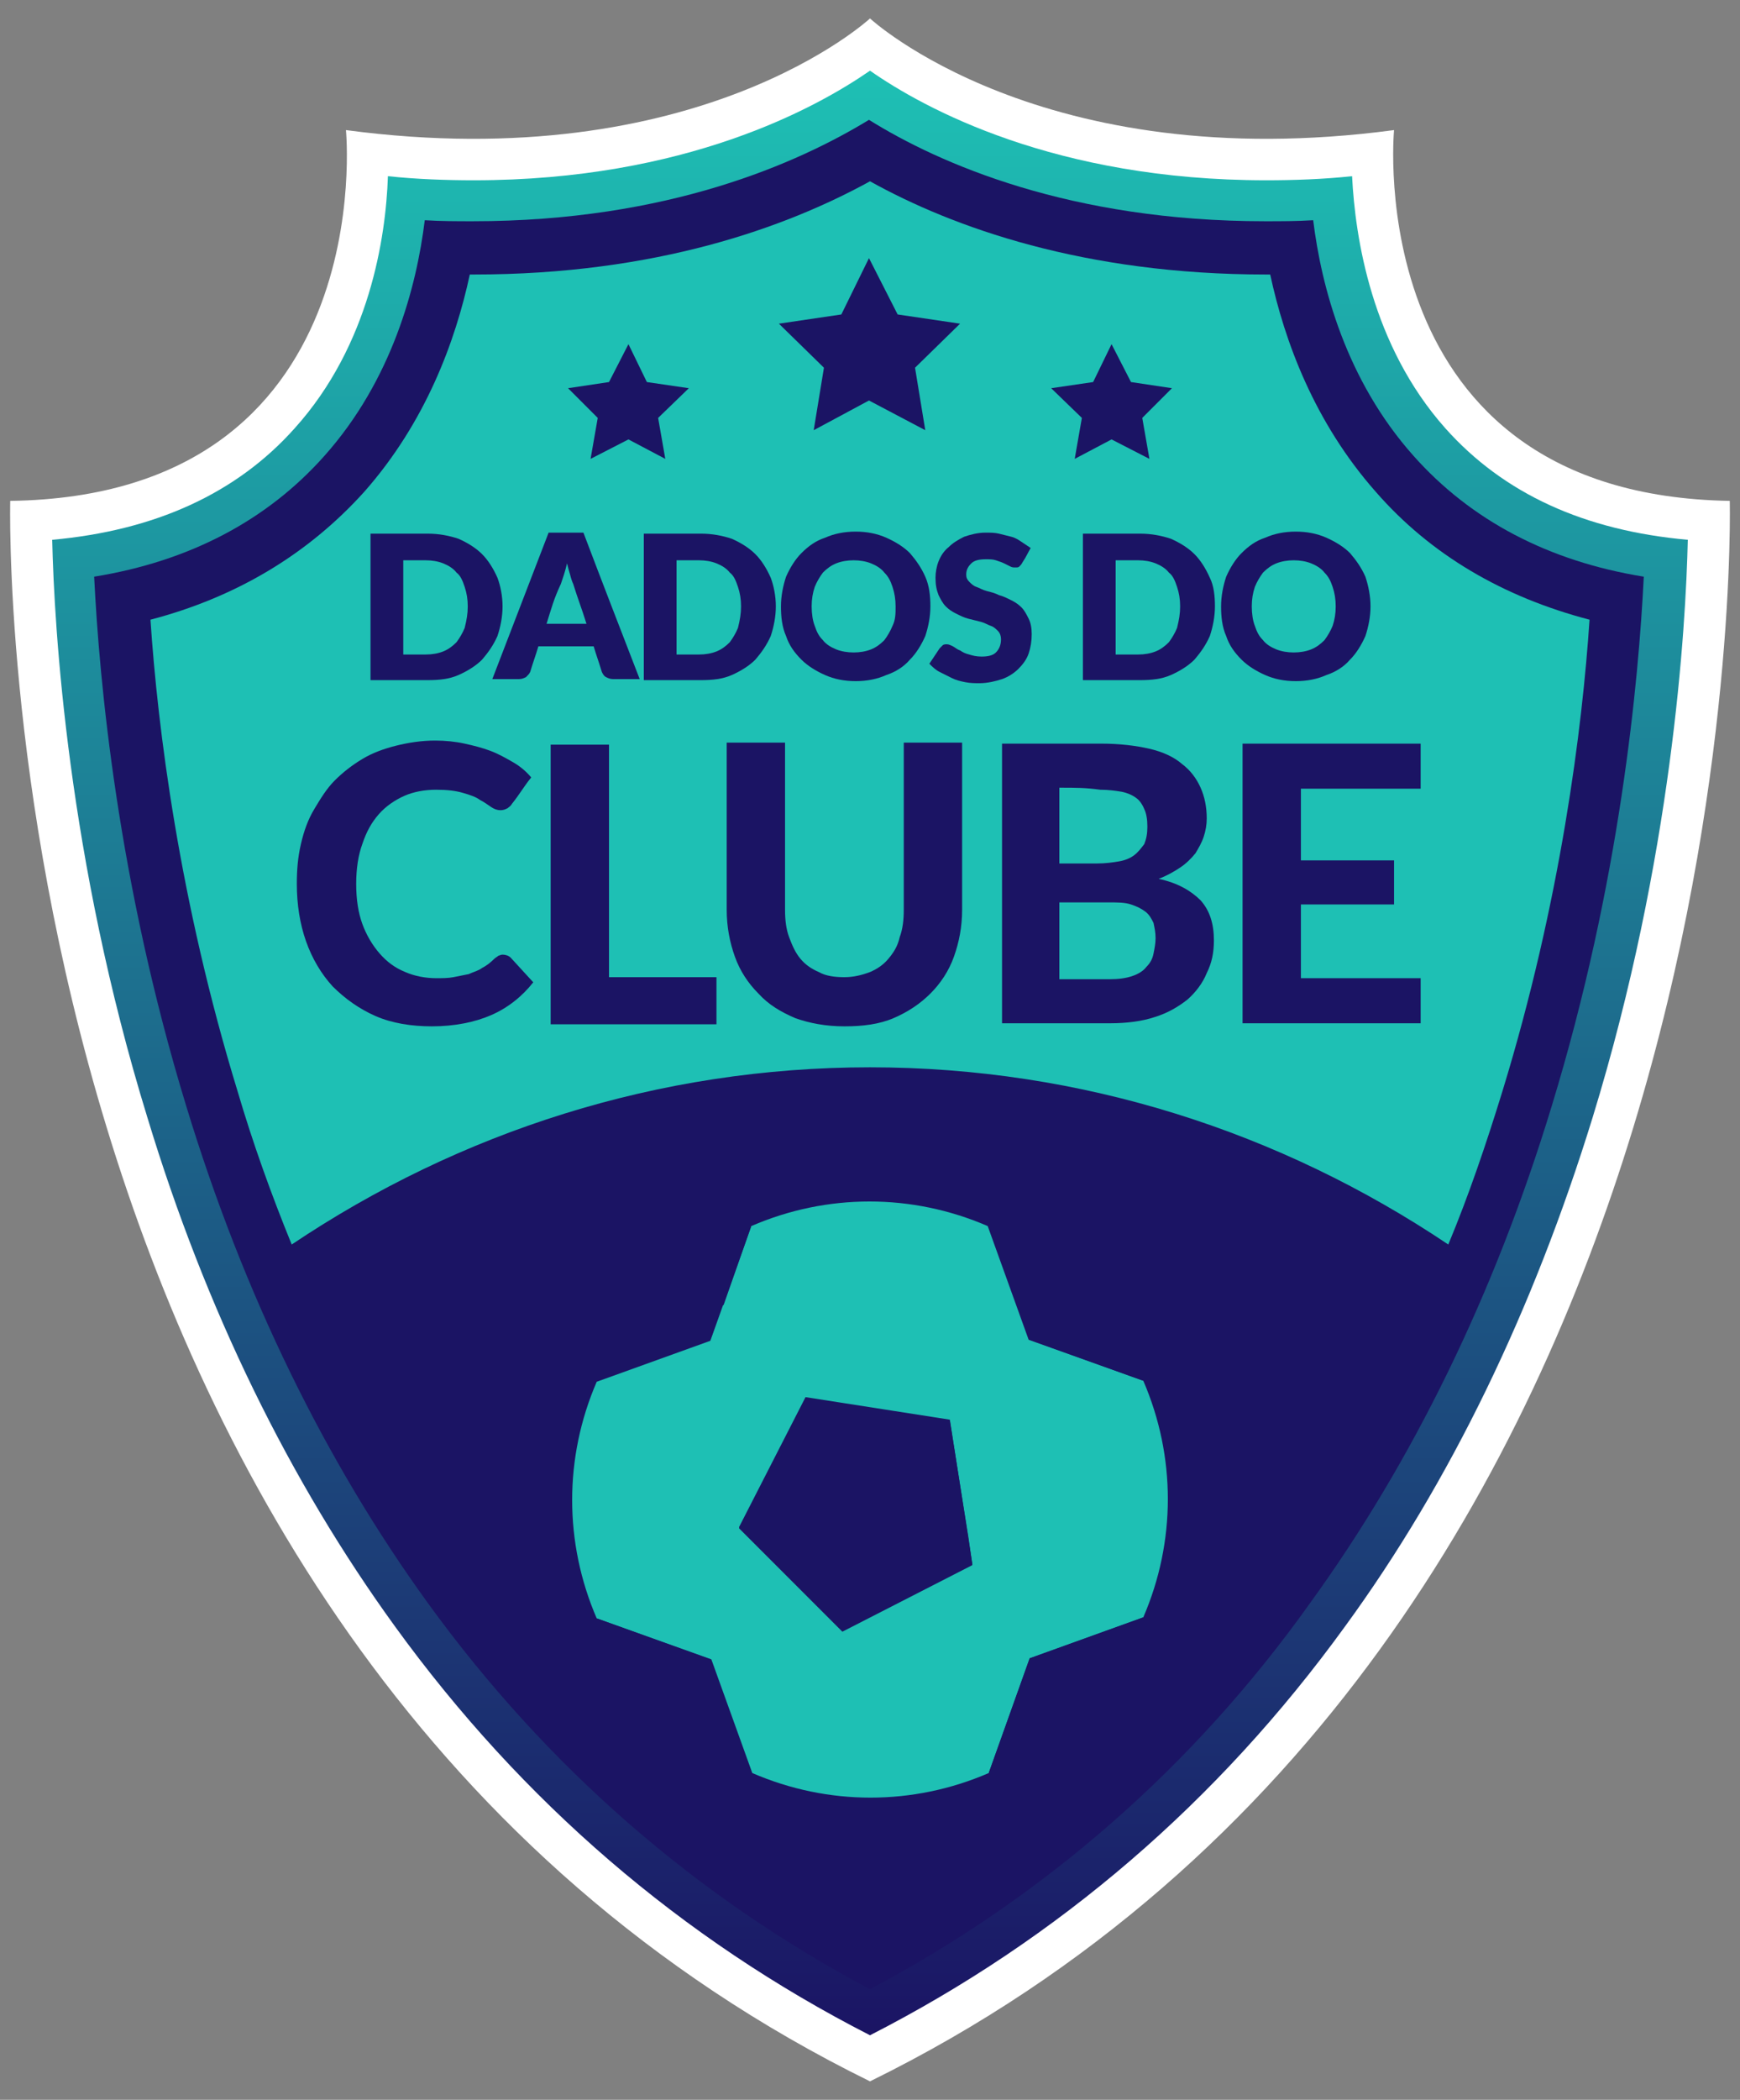 <?xml version="1.0" encoding="utf-8"?>
<!-- Generator: Adobe Illustrator 21.1.0, SVG Export Plug-In . SVG Version: 6.00 Build 0)  -->
<svg version="1.1" id="Layer_1" xmlns="http://www.w3.org/2000/svg" xmlns:xlink="http://www.w3.org/1999/xlink" x="0px" y="0px"
	 viewBox="0 0 170 205" style="enable-background:new 0 0 170 205;" xml:space="preserve">
<rect x="0" y="0" width="170" height="205" fill="#808080" stroke="none"/>
<style type="text/css">
	.st0{fill:#FFFFFF;}
	.st1{fill:url(#SVGID_1_);}
	.st2{fill:#1B1464;}
	.st3{fill:#1EC0B4;}
</style>
<g>
	<g>
		<g>
			<path class="st0" d="M169,48.9c-36.2-0.6-32.8-36.2-32.8-36.2C101.7,17.3,85,1.8,85,1.8S68.3,17.3,33.8,12.7
				c0,0,3.5,35.7-32.8,36.2c0,0-2.9,111.6,84,154.3C171.9,160.5,169,48.9,169,48.9z"/>
			<linearGradient id="SVGID_1_" gradientUnits="userSpaceOnUse" x1="85" y1="198.742" x2="85" y2="6.843">
				<stop  offset="0" style="stop-color:#1B1464"/>
				<stop  offset="1" style="stop-color:#1EC0B4"/>
			</linearGradient>
			<path class="st1" d="M85,198.7c-18.4-9.4-34-22.8-46.4-39.9c-10.3-14.2-18.5-30.9-24.2-49.7C6.6,83.8,5.3,61.3,5.1,52.7
				c10-0.9,18-4.5,23.7-10.9c7.3-8.1,8.9-18.6,9.1-24.6c2.8,0.3,5.7,0.4,8.4,0.4h0c20.7,0,33.5-7.1,38.7-10.7
				c5.3,3.7,18.1,10.7,38.7,10.7c2.7,0,5.6-0.1,8.4-0.4c0.3,6,1.9,16.5,9.1,24.6c5.7,6.4,13.6,10,23.7,10.9
				c-0.2,8.6-1.5,31-9.3,56.4c-5.8,18.8-13.9,35.6-24.2,49.7C119,175.9,103.4,189.3,85,198.7z"/>
			<path class="st2" d="M85,194.2c-17-9-31.6-21.7-43.2-37.7c-10-13.8-18-30.1-23.6-48.5c-6.7-21.9-8.5-41.5-9-51.7
				c9.3-1.5,16.9-5.5,22.5-11.8c6.6-7.4,9-16.5,9.8-23c1.6,0.1,3.2,0.1,4.7,0.1c19.1,0,31.8-5.7,38.7-9.9c6.9,4.3,19.7,9.9,38.7,9.9
				c1.5,0,3.1,0,4.7-0.1c0.8,6.5,3.2,15.6,9.8,23c5.6,6.3,13.2,10.3,22.5,11.8c-0.5,10.1-2.3,29.8-9,51.7
				c-5.6,18.4-13.6,34.7-23.6,48.5C116.6,172.5,102,185.2,85,194.2z"/>
			<g>
				<g>
					<g>
						<path class="st3" d="M28.5,121.5c16.4-11,35.8-17.3,56.5-17.3s40.1,6.3,56.5,17.3c2-4.8,3.7-9.8,5.3-15
							c5.7-18.6,7.8-35.5,8.5-46c-8.4-2.2-15.5-6.3-20.9-12.5c-6-6.8-8.9-14.7-10.3-21.2c-0.1,0-0.2,0-0.4,0
							c-17.8,0-30.6-4.6-38.7-9.1c-8.2,4.5-20.9,9.1-38.7,9.1c-0.1,0-0.2,0-0.4,0c-1.4,6.5-4.3,14.4-10.3,21.2
							c-5.5,6.1-12.5,10.3-20.9,12.5c0.7,10.5,2.8,27.4,8.5,46C24.7,111.6,26.5,116.6,28.5,121.5z"/>
					</g>
				</g>
			</g>
		</g>
		<path class="st2" d="M29.4,123.6c0.4,0.9,0.8,1.8,1.2,2.7c15.9-10.2,34.5-16.1,54.4-16.1s38.5,5.9,54.4,16.1
			c0.4-0.9,0.8-1.8,1.2-2.7c-16.1-10.9-35.2-17.2-55.6-17.2S45.5,112.8,29.4,123.6z"/>
	</g>
	<g>
		<g>
			<path class="st2" d="M49.1,59.2c0,1-0.2,2-0.5,2.9c-0.4,0.9-0.9,1.6-1.5,2.3c-0.6,0.6-1.4,1.1-2.3,1.5c-0.9,0.4-1.9,0.5-3,0.5
				c-2.2,0-3.3,0-5.6,0c0-5.7,0-8.6,0-14.3c2.2,0,3.3,0,5.6,0c1.1,0,2.1,0.2,3,0.5c0.9,0.4,1.7,0.9,2.3,1.5c0.6,0.6,1.1,1.4,1.5,2.3
				C48.9,57.2,49.1,58.2,49.1,59.2z M45.7,59.2c0-0.7-0.1-1.3-0.3-1.9c-0.2-0.6-0.4-1.1-0.8-1.4c-0.3-0.4-0.8-0.7-1.3-0.9
				c-0.5-0.2-1.1-0.3-1.7-0.3c-0.9,0-1.3,0-2.2,0c0,3.7,0,5.5,0,9.2c0.9,0,1.3,0,2.2,0c0.6,0,1.2-0.1,1.7-0.3
				c0.5-0.2,0.9-0.5,1.3-0.9c0.3-0.4,0.6-0.9,0.8-1.4C45.6,60.5,45.7,59.9,45.7,59.2z"/>
			<path class="st2" d="M62.5,66.3c-1,0-1.5,0-2.6,0c-0.3,0-0.5-0.1-0.7-0.2c-0.2-0.1-0.3-0.3-0.4-0.5c-0.3-1-0.5-1.5-0.8-2.5
				c-2.2,0-3.3,0-5.4,0c-0.3,1-0.5,1.5-0.8,2.5c-0.1,0.2-0.2,0.3-0.4,0.5c-0.2,0.1-0.4,0.2-0.7,0.2c-1,0-1.6,0-2.6,0
				c2.2-5.7,3.3-8.6,5.5-14.3c1.4,0,2,0,3.4,0C59.2,57.8,60.3,60.6,62.5,66.3z M53.4,60.9c1.6,0,2.3,0,3.9,0
				c-0.5-1.6-0.8-2.3-1.3-3.9c-0.1-0.2-0.2-0.5-0.3-0.9c-0.1-0.3-0.2-0.7-0.3-1.1c-0.1,0.4-0.2,0.8-0.3,1.1
				c-0.1,0.3-0.2,0.6-0.3,0.9C54.1,58.5,53.9,59.3,53.4,60.9z"/>
			<path class="st2" d="M75.8,59.2c0,1-0.2,2-0.5,2.9c-0.4,0.9-0.9,1.6-1.5,2.3c-0.6,0.6-1.4,1.1-2.3,1.5c-0.9,0.4-1.9,0.5-3,0.5
				c-2.2,0-3.3,0-5.6,0c0-5.7,0-8.6,0-14.3c2.2,0,3.3,0,5.6,0c1.1,0,2.1,0.2,3,0.5c0.9,0.4,1.7,0.9,2.3,1.5c0.6,0.6,1.1,1.4,1.5,2.3
				C75.6,57.2,75.8,58.2,75.8,59.2z M72.4,59.2c0-0.7-0.1-1.3-0.3-1.9c-0.2-0.6-0.4-1.1-0.8-1.4c-0.3-0.4-0.8-0.7-1.3-0.9
				c-0.5-0.2-1.1-0.3-1.7-0.3c-0.9,0-1.3,0-2.2,0c0,3.7,0,5.5,0,9.2c0.9,0,1.3,0,2.2,0c0.6,0,1.2-0.1,1.7-0.3
				c0.5-0.2,0.9-0.5,1.3-0.9c0.3-0.4,0.6-0.9,0.8-1.4C72.3,60.5,72.4,59.9,72.4,59.2z"/>
			<path class="st2" d="M90.9,59.2c0,1-0.2,2-0.5,2.9c-0.4,0.9-0.9,1.7-1.5,2.3c-0.6,0.7-1.4,1.2-2.3,1.5c-0.9,0.4-1.9,0.6-3,0.6
				c-1.1,0-2.1-0.2-3-0.6c-0.9-0.4-1.7-0.9-2.3-1.5c-0.7-0.7-1.2-1.4-1.5-2.3c-0.4-0.9-0.5-1.9-0.5-2.9c0-1,0.2-2,0.5-2.9
				c0.4-0.9,0.9-1.7,1.5-2.3c0.7-0.7,1.4-1.2,2.3-1.5c0.9-0.4,1.9-0.6,3-0.6c1.1,0,2.1,0.2,3,0.6s1.7,0.9,2.3,1.5
				c0.6,0.7,1.1,1.4,1.5,2.3C90.8,57.2,90.9,58.2,90.9,59.2z M87.5,59.2c0-0.7-0.1-1.3-0.3-1.9c-0.2-0.6-0.4-1-0.8-1.4
				c-0.3-0.4-0.8-0.7-1.3-0.9c-0.5-0.2-1.1-0.3-1.7-0.3c-0.6,0-1.2,0.1-1.7,0.3c-0.5,0.2-0.9,0.5-1.3,0.9c-0.3,0.4-0.6,0.9-0.8,1.4
				c-0.2,0.6-0.3,1.2-0.3,1.9c0,0.7,0.1,1.4,0.3,1.9c0.2,0.6,0.4,1,0.8,1.4c0.3,0.4,0.8,0.7,1.3,0.9c0.5,0.2,1.1,0.3,1.7,0.3
				c0.6,0,1.2-0.1,1.7-0.3c0.5-0.2,0.9-0.5,1.3-0.9c0.3-0.4,0.6-0.9,0.8-1.4C87.5,60.5,87.5,59.9,87.5,59.2z"/>
			<path class="st2" d="M99.9,54.9c-0.1,0.2-0.2,0.3-0.3,0.4c-0.1,0.1-0.2,0.1-0.4,0.1c-0.2,0-0.3,0-0.5-0.1
				c-0.2-0.1-0.4-0.2-0.6-0.3c-0.2-0.1-0.5-0.2-0.8-0.3c-0.3-0.1-0.6-0.1-1-0.1c-0.6,0-1.1,0.1-1.4,0.4c-0.3,0.3-0.5,0.6-0.5,1.1
				c0,0.3,0.1,0.5,0.3,0.7c0.2,0.2,0.4,0.4,0.7,0.5c0.3,0.1,0.6,0.3,1,0.4c0.4,0.1,0.8,0.2,1.2,0.4c0.4,0.1,0.8,0.3,1.2,0.5
				c0.4,0.2,0.7,0.4,1,0.7c0.3,0.3,0.5,0.7,0.7,1.1s0.3,0.9,0.3,1.5c0,0.7-0.1,1.3-0.3,1.9c-0.2,0.6-0.6,1.1-1,1.5
				c-0.4,0.4-1,0.8-1.6,1c-0.6,0.2-1.4,0.4-2.2,0.4c-0.4,0-0.9,0-1.4-0.1c-0.5-0.1-0.9-0.2-1.3-0.4c-0.4-0.2-0.8-0.4-1.2-0.6
				c-0.4-0.2-0.7-0.5-1-0.8c0.4-0.6,0.6-0.9,1-1.5c0.1-0.1,0.2-0.2,0.3-0.3c0.1-0.1,0.3-0.1,0.4-0.1c0.2,0,0.4,0.1,0.6,0.2
				c0.2,0.1,0.4,0.3,0.7,0.4c0.3,0.2,0.5,0.3,0.9,0.4c0.3,0.1,0.7,0.2,1.2,0.2c0.6,0,1.1-0.1,1.4-0.4c0.3-0.3,0.5-0.7,0.5-1.3
				c0-0.3-0.1-0.6-0.3-0.8c-0.2-0.2-0.4-0.4-0.7-0.5c-0.3-0.1-0.6-0.3-1-0.4c-0.4-0.1-0.8-0.2-1.2-0.3c-0.4-0.1-0.8-0.3-1.2-0.5
				c-0.4-0.2-0.7-0.4-1-0.7c-0.3-0.3-0.5-0.7-0.7-1.1c-0.2-0.5-0.3-1-0.3-1.7c0-0.5,0.1-1.1,0.3-1.6c0.2-0.5,0.5-1,1-1.4
				c0.4-0.4,0.9-0.7,1.5-1c0.6-0.2,1.3-0.4,2.1-0.4c0.4,0,0.9,0,1.3,0.1c0.4,0.1,0.8,0.2,1.2,0.3c0.4,0.1,0.7,0.3,1,0.5
				c0.3,0.2,0.6,0.4,0.9,0.6C100.4,54,100.3,54.3,99.9,54.9z"/>
			<path class="st2" d="M118.7,59.2c0,1-0.2,2-0.5,2.9c-0.4,0.9-0.9,1.6-1.5,2.3c-0.6,0.6-1.4,1.1-2.3,1.5c-0.9,0.4-1.9,0.5-3,0.5
				c-2.2,0-3.3,0-5.6,0c0-5.7,0-8.6,0-14.3c2.2,0,3.3,0,5.6,0c1.1,0,2.1,0.2,3,0.5c0.9,0.4,1.7,0.9,2.3,1.5c0.6,0.6,1.1,1.4,1.5,2.3
				C118.6,57.2,118.7,58.2,118.7,59.2z M115.3,59.2c0-0.7-0.1-1.3-0.3-1.9c-0.2-0.6-0.4-1.1-0.8-1.4c-0.3-0.4-0.8-0.7-1.3-0.9
				c-0.5-0.2-1.1-0.3-1.7-0.3c-0.9,0-1.3,0-2.2,0c0,3.7,0,5.5,0,9.2c0.9,0,1.3,0,2.2,0c0.6,0,1.2-0.1,1.7-0.3
				c0.5-0.2,0.9-0.5,1.3-0.9c0.3-0.4,0.6-0.9,0.8-1.4C115.2,60.5,115.3,59.9,115.3,59.2z"/>
			<path class="st2" d="M133.9,59.2c0,1-0.2,2-0.5,2.9c-0.4,0.9-0.9,1.7-1.5,2.3c-0.6,0.7-1.4,1.2-2.3,1.5c-0.9,0.4-1.9,0.6-3,0.6
				c-1.1,0-2.1-0.2-3-0.6c-0.9-0.4-1.7-0.9-2.3-1.5c-0.7-0.7-1.2-1.4-1.5-2.3c-0.4-0.9-0.5-1.9-0.5-2.9c0-1,0.2-2,0.5-2.9
				c0.4-0.9,0.9-1.7,1.5-2.3c0.7-0.7,1.4-1.2,2.3-1.5c0.9-0.4,1.9-0.6,3-0.6c1.1,0,2.1,0.2,3,0.6s1.7,0.9,2.3,1.5
				c0.6,0.7,1.1,1.4,1.5,2.3C133.7,57.2,133.9,58.2,133.9,59.2z M130.5,59.2c0-0.7-0.1-1.3-0.3-1.9c-0.2-0.6-0.4-1-0.8-1.4
				c-0.3-0.4-0.8-0.7-1.3-0.9c-0.5-0.2-1.1-0.3-1.7-0.3c-0.6,0-1.2,0.1-1.7,0.3c-0.5,0.2-0.9,0.5-1.3,0.9c-0.3,0.4-0.6,0.9-0.8,1.4
				c-0.2,0.6-0.3,1.2-0.3,1.9c0,0.7,0.1,1.4,0.3,1.9c0.2,0.6,0.4,1,0.8,1.4c0.3,0.4,0.8,0.7,1.3,0.9c0.5,0.2,1.1,0.3,1.7,0.3
				c0.6,0,1.2-0.1,1.7-0.3c0.5-0.2,0.9-0.5,1.3-0.9c0.3-0.4,0.6-0.9,0.8-1.4C130.4,60.5,130.5,59.9,130.5,59.2z"/>
		</g>
	</g>
	<g>
		<g>
			<path class="st2" d="M49.1,93.2c0.3,0,0.6,0.1,0.8,0.3c0.9,1,1.3,1.4,2.2,2.4c-1.1,1.4-2.5,2.5-4.1,3.2c-1.6,0.7-3.6,1.1-5.8,1.1
				c-2,0-3.9-0.3-5.5-1c-1.6-0.7-3-1.7-4.2-2.9c-1.1-1.2-2-2.7-2.6-4.4c-0.6-1.7-0.9-3.6-0.9-5.6c0-1.4,0.1-2.6,0.4-3.9
				s0.7-2.4,1.3-3.4c0.6-1,1.2-2,2-2.8c0.8-0.8,1.7-1.5,2.7-2.1c1-0.6,2.1-1,3.3-1.3c1.2-0.3,2.5-0.5,3.8-0.5c1,0,2,0.1,2.9,0.3
				c0.9,0.2,1.7,0.4,2.5,0.7c0.8,0.3,1.5,0.7,2.2,1.1s1.3,0.9,1.8,1.5c-0.8,1-1.1,1.6-1.9,2.6c-0.1,0.2-0.3,0.3-0.4,0.4
				c-0.2,0.1-0.4,0.2-0.7,0.2c-0.3,0-0.6-0.1-0.9-0.3c-0.3-0.2-0.7-0.5-1.1-0.7c-0.4-0.3-1-0.5-1.7-0.7c-0.7-0.2-1.5-0.3-2.6-0.3
				c-1.1,0-2.2,0.2-3.1,0.6s-1.8,1-2.5,1.8c-0.7,0.8-1.2,1.7-1.6,2.9c-0.4,1.1-0.6,2.4-0.6,3.9c0,1.5,0.2,2.8,0.6,3.9
				c0.4,1.1,1,2.1,1.7,2.9c0.7,0.8,1.5,1.4,2.5,1.8c0.9,0.4,2,0.6,3,0.6c0.6,0,1.2,0,1.7-0.1c0.5-0.1,1-0.2,1.5-0.3
				c0.4-0.2,0.9-0.3,1.3-0.6c0.4-0.2,0.8-0.5,1.2-0.9c0.1-0.1,0.3-0.2,0.4-0.3C48.8,93.3,48.9,93.2,49.1,93.2z"/>
			<path class="st2" d="M70,95.4c0,1.8,0,2.8,0,4.6c-6.5,0-9.7,0-16.2,0c0-10.9,0-16.4,0-27.3c2.3,0,3.4,0,5.7,0
				c0,9.1,0,13.6,0,22.7C63.7,95.4,65.8,95.4,70,95.4z"/>
			<path class="st2" d="M82.5,95.4c0.9,0,1.7-0.2,2.5-0.5c0.7-0.3,1.3-0.7,1.8-1.3c0.5-0.6,0.9-1.2,1.1-2.1c0.3-0.8,0.4-1.7,0.4-2.7
				c0-6.5,0-9.8,0-16.3c2.3,0,3.4,0,5.7,0c0,6.5,0,9.8,0,16.3c0,1.7-0.3,3.2-0.8,4.6c-0.5,1.4-1.3,2.6-2.3,3.6c-1,1-2.2,1.8-3.6,2.4
				c-1.4,0.6-3,0.8-4.8,0.8c-1.8,0-3.4-0.3-4.8-0.8c-1.4-0.6-2.6-1.3-3.6-2.4c-1-1-1.8-2.2-2.3-3.6c-0.5-1.4-0.8-2.9-0.8-4.6
				c0-6.5,0-9.8,0-16.3c2.3,0,3.4,0,5.7,0c0,6.5,0,9.8,0,16.3c0,1,0.1,1.9,0.4,2.7c0.3,0.8,0.6,1.5,1.1,2.1c0.5,0.6,1.1,1,1.8,1.3
				C80.7,95.3,81.6,95.4,82.5,95.4z"/>
			<path class="st2" d="M107.6,72.6c1.8,0,3.4,0.2,4.7,0.5c1.3,0.3,2.4,0.8,3.2,1.5c0.8,0.6,1.4,1.4,1.8,2.3c0.4,0.9,0.6,1.9,0.6,3
				c0,0.6-0.1,1.2-0.3,1.8c-0.2,0.6-0.5,1.1-0.8,1.6c-0.4,0.5-0.9,1-1.5,1.4c-0.6,0.4-1.3,0.8-2.1,1.1c1.9,0.4,3.2,1.2,4.1,2.1
				c0.9,1,1.3,2.3,1.3,3.9c0,1.2-0.2,2.2-0.7,3.2c-0.4,1-1.1,1.9-1.9,2.6c-0.9,0.7-1.9,1.3-3.2,1.7c-1.2,0.4-2.7,0.6-4.3,0.6
				c-4.2,0-6.4,0-10.6,0c0-10.9,0-16.4,0-27.3C101.8,72.6,103.7,72.6,107.6,72.6z M103.5,76.9c0,3,0,4.4,0,7.4c1.5,0,2.2,0,3.7,0
				c0.8,0,1.5-0.1,2.1-0.2c0.6-0.1,1.1-0.3,1.5-0.6c0.4-0.3,0.7-0.7,1-1.1c0.2-0.5,0.3-1,0.3-1.7c0-0.7-0.1-1.3-0.3-1.7
				c-0.2-0.5-0.5-0.9-0.8-1.1c-0.4-0.3-0.9-0.5-1.4-0.6c-0.6-0.1-1.3-0.2-2.1-0.2C106,76.9,105.2,76.9,103.5,76.9z M108.4,95.6
				c0.9,0,1.6-0.1,2.2-0.3c0.6-0.2,1.1-0.5,1.4-0.9c0.4-0.4,0.6-0.8,0.7-1.3s0.2-1,0.2-1.5c0-0.6-0.1-1-0.2-1.5
				c-0.2-0.4-0.4-0.8-0.8-1.1c-0.4-0.3-0.8-0.5-1.4-0.7c-0.6-0.2-1.3-0.2-2.2-0.2c-1.9,0-2.9,0-4.8,0c0,3,0,4.5,0,7.5
				C105.5,95.6,106.4,95.6,108.4,95.6z"/>
			<path class="st2" d="M127.1,77c0,2.8,0,4.2,0,7c3.6,0,5.5,0,9.1,0c0,1.7,0,2.6,0,4.3c-3.6,0-5.5,0-9.1,0c0,2.9,0,4.3,0,7.2
				c4.7,0,7,0,11.7,0c0,1.8,0,2.7,0,4.4c-7,0-10.4,0-17.4,0c0-10.9,0-16.4,0-27.3c7,0,10.4,0,17.4,0c0,1.8,0,2.7,0,4.4
				C134.1,77,131.7,77,127.1,77z"/>
		</g>
	</g>
	<g>
		<polygon class="st2" points="61.4,33.6 63.2,37.3 67.3,37.9 64.3,40.8 65,44.8 61.4,42.9 57.7,44.8 58.4,40.8 55.5,37.9 
			59.5,37.3 		"/>
		<polygon class="st2" points="108.6,33.6 110.5,37.3 114.5,37.9 111.6,40.8 112.3,44.8 108.6,42.9 105,44.8 105.7,40.8 102.7,37.9 
			106.8,37.3 		"/>
		<polygon class="st2" points="84.9,25.2 87.7,30.7 93.8,31.6 89.4,35.9 90.4,42 84.9,39.1 79.5,42 80.5,35.9 76.1,31.6 82.2,30.7 
					"/>
	</g>
	<g>
		<g>
			<path class="st3" d="M111.7,157.9c3.2-7.4,3.2-15.7,0-23.1l-11.2-4l-4-11.1c-7.4-3.2-15.7-3.2-23.1,0l-4,11.2l-11.1,4
				c-3.2,7.4-3.2,15.7,0,23.1l11.2,4l4,11.1c7.4,3.2,15.7,3.2,23.1,0l4-11.2L111.7,157.9z M82.3,159.2l-10.1-10.1l6.5-12.7l14.1,2.2
				l2.2,14.1L82.3,159.2z"/>
			<path class="st2" d="M94.6,150l-1.8-11.3l-14.1-2.2l-5.2,10.2C79.6,151.1,87,153,94.6,150z"/>
			<path class="st2" d="M94.6,150c-7.6,3-14.9,1.2-21.1-3.3l-1.3,2.5l10.1,10.1l12.7-6.5L94.6,150z"/>
			<path class="st2" d="M58.3,158c1.4,3.3,3.5,6.4,6.1,9c2.7,2.7,5.8,4.7,9,6.1l-4-11.1L58.3,158z"/>
			<path class="st2" d="M109.5,130.7c-1.1-1.7-2.4-3.4-3.9-4.9c-2.7-2.7-5.8-4.7-9-6.1l4,11.1l6.1,2.2
				C107.7,132.4,108.7,131.6,109.5,130.7z"/>
			<path class="st2" d="M109.5,130.7c-0.8,0.9-1.8,1.7-2.8,2.3l5,1.8C111.1,133.4,110.3,132,109.5,130.7z"/>
			<path class="st2" d="M73.4,119.7c-3.3,1.4-6.4,3.5-9,6.1c-1,1-2,2.1-2.8,3.3c3.1,0,6.2-0.6,9.1-1.7L73.4,119.7z"/>
			<path class="st2" d="M61.6,129.1c-1.3,1.8-2.4,3.7-3.3,5.7l11.1-4l1.2-3.4C67.7,128.5,64.7,129.2,61.6,129.1z"/>
			<path class="st2" d="M111.7,157.9l-11.1,4l-4,11.2c3.3-1.4,6.4-3.5,9-6.1C108.3,164.3,110.3,161.2,111.7,157.9z"/>
		</g>
	</g>
</g>
</svg>
